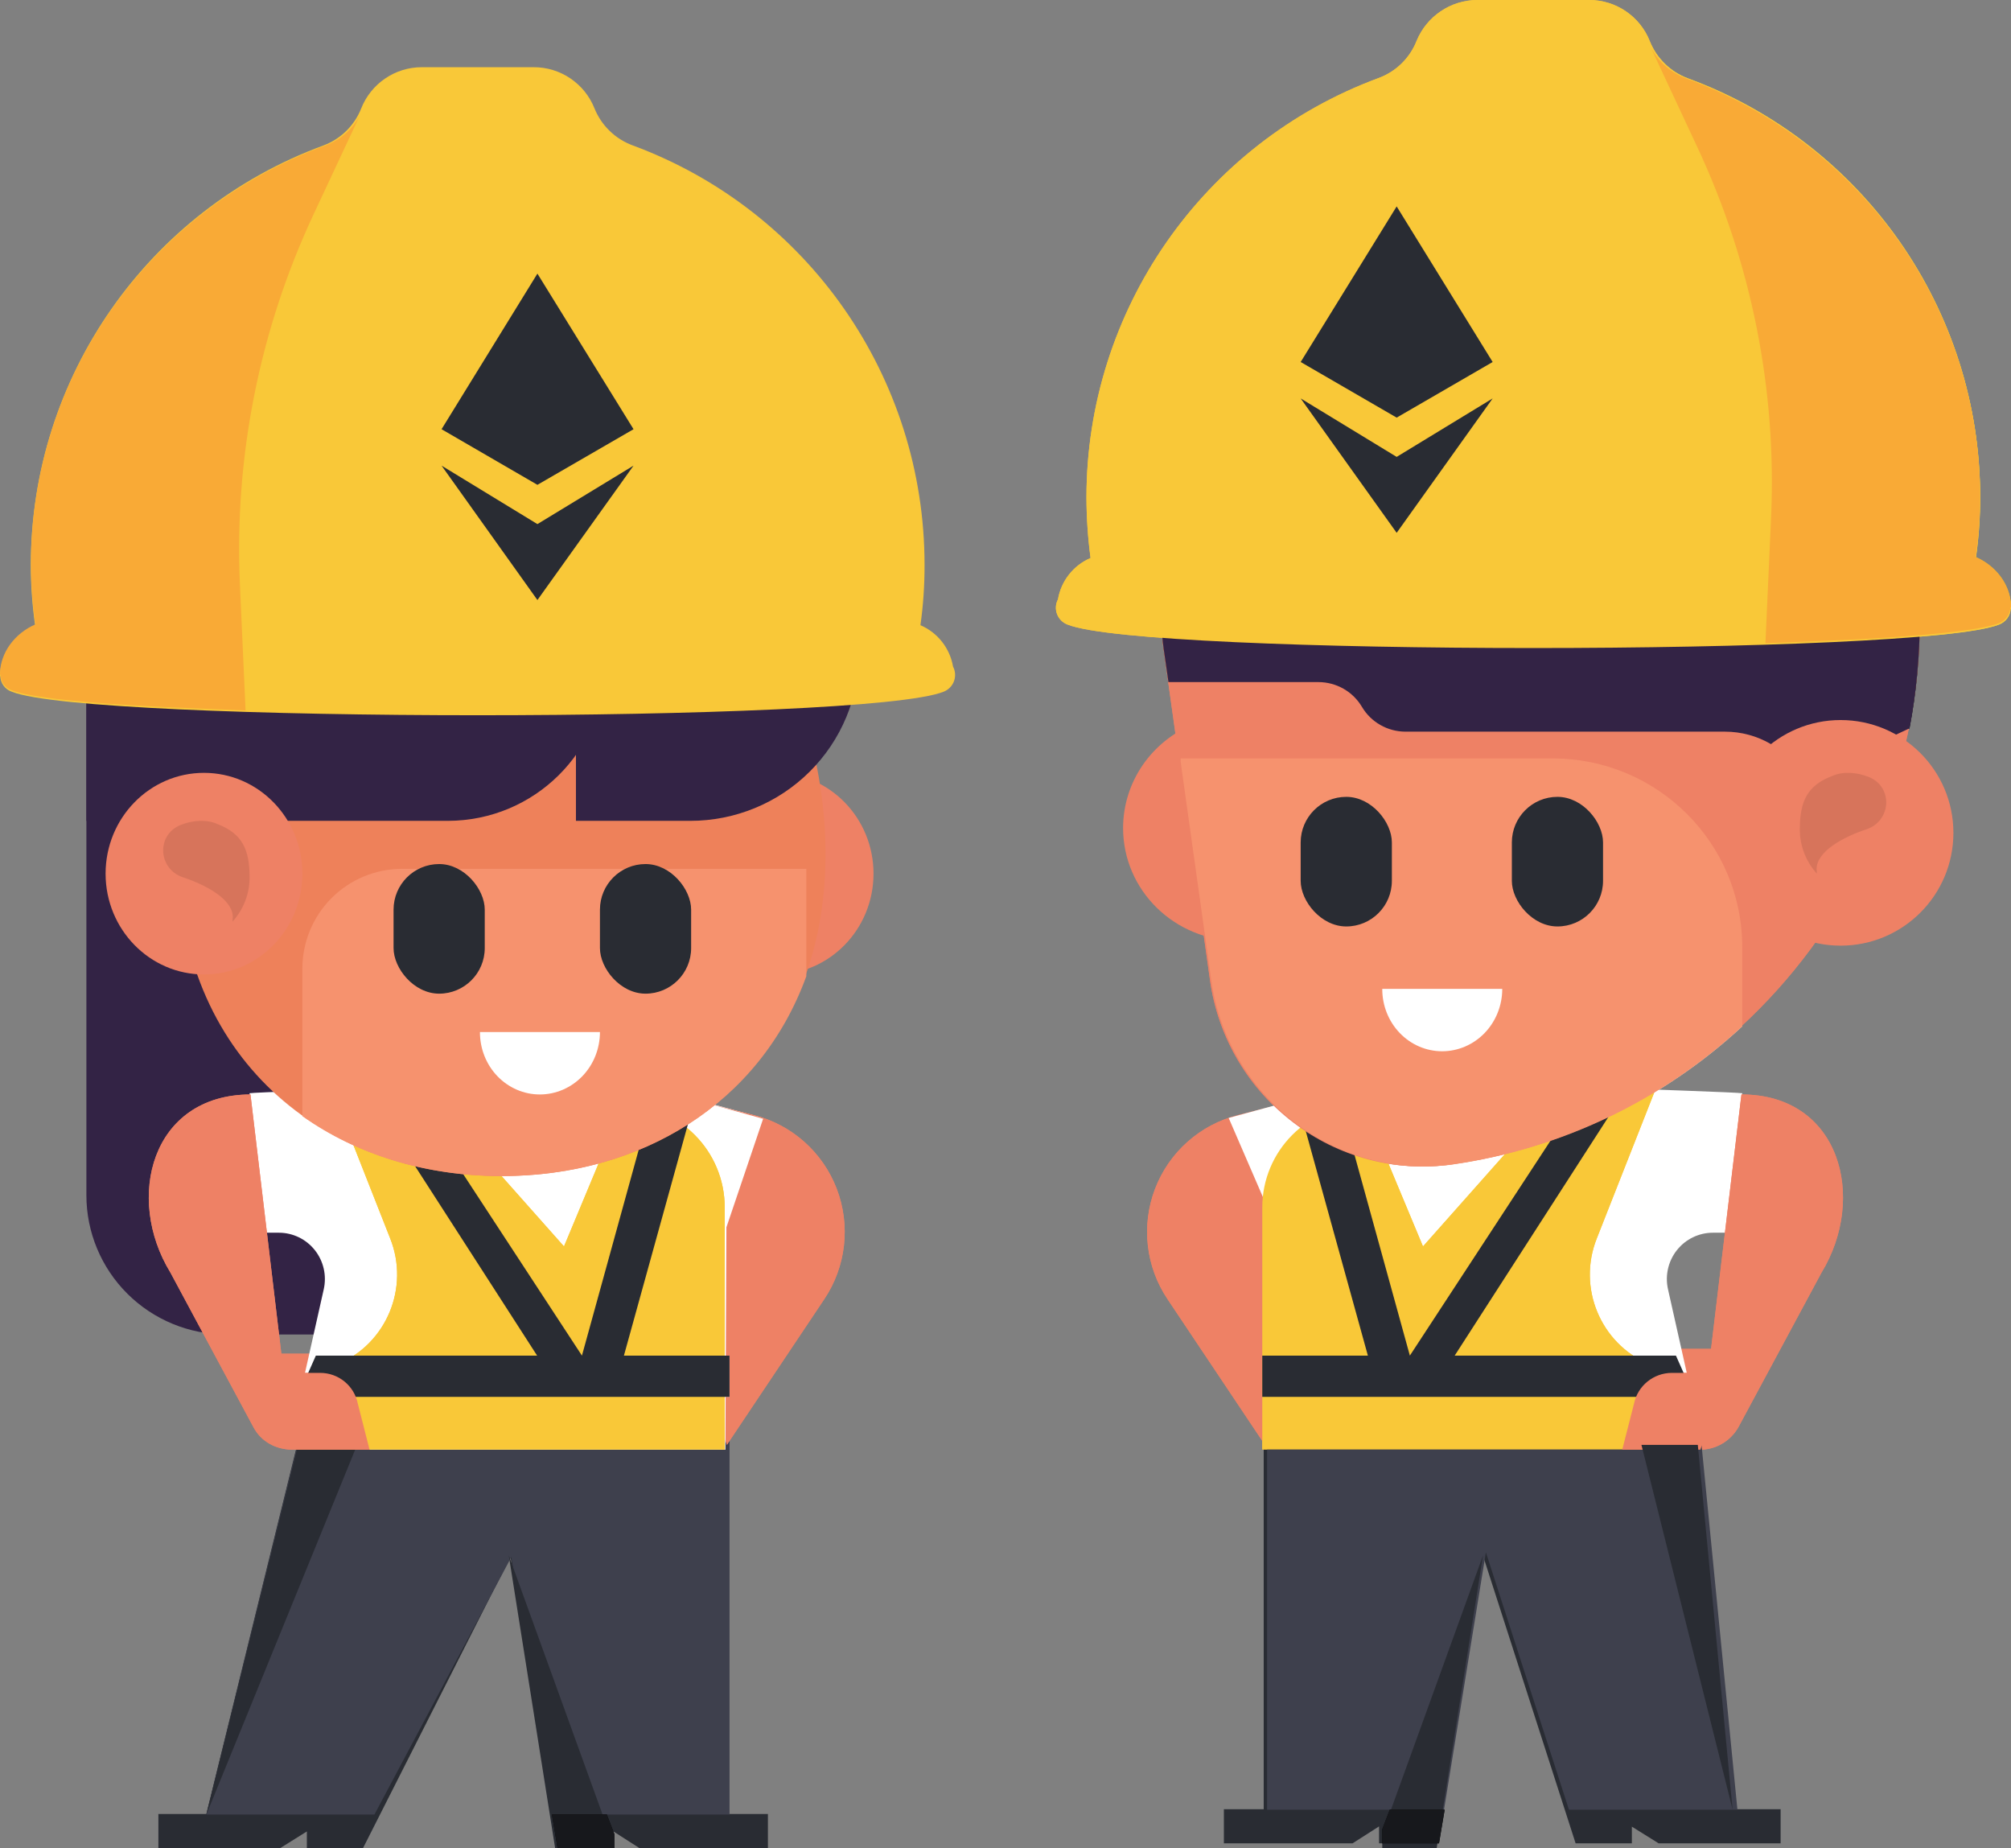 <?xml version="1.0" encoding="UTF-8"?>
<svg width="419px" height="385px" viewBox="0 0 419 385" version="1.1" xmlns="http://www.w3.org/2000/svg" xmlns:xlink="http://www.w3.org/1999/xlink">
    <rect x="0" y="0" width="419" height="385" fill="#808080" stroke="none"/>
    <!-- Generator: Sketch 51.3 (57544) - http://www.bohemiancoding.com/sketch -->
    <title>Asset 1</title>
    <desc>Created with Sketch.</desc>
    <defs></defs>
    <g id="Page-1" stroke="none" stroke-width="1" fill="none" fill-rule="evenodd">
        <g id="Buidler-Web-v2" transform="translate(-896, -323)">
            <g id="Asset-1" transform="translate(896, 323)">
                <polygon id="Shape" fill="#292C33" fill-rule="nonzero" points="33 377.896 33 385 58.379 385 63.935 381.528 63.935 385 75.636 385 106.358 324.319 116.188 385 127.729 385 127.729 381.475 133.232 385 160 385 160 377.896 151.719 377.896 151.719 256 61.638 302.098 42.991 377.896"></polygon>
                <polygon id="Shape" fill="#3E404D" fill-rule="nonzero" points="43 378 78.019 378 106.531 324.378 115.235 378 152 378 152 256 61.693 302.138"></polygon>
                <polygon id="Shape" fill="#292C33" fill-rule="nonzero" points="106 324 106 324 115.663 385 127 385 127 382.014"></polygon>
                <polygon id="Shape" fill="#010101" fill-rule="nonzero" points="115 378 116.177 385 128 385 128 382.074 126.424 378"></polygon>
                <polyline id="Shape" fill="#292C33" fill-rule="nonzero" points="43 378 74 302 61.845 302 43 378"></polyline>
                <polygon id="Shape" fill="#17181C" fill-rule="nonzero" points="115 378 116.177 385 128 385 128 382.074 126.424 378"></polygon>
                <polygon id="Shape" fill="#EE8165" fill-rule="nonzero" points="57 282 69 282 69 291.314 57 297"></polygon>
                <path d="M145,278 L47.134,278 C39.407,278.001 31.996,274.944 26.532,269.502 C21.068,264.059 17.999,256.677 18,248.98 L18,129 L145,129 L145,278 Z" id="Shape" fill="#332345" fill-rule="nonzero"></path>
                <path d="M151.441,301 L171.7,270.706 C176.282,263.917 177.268,255.313 174.342,247.659 C171.415,240.005 164.945,234.265 157.009,232.281 L128,225 L151.441,301 Z" id="Shape" fill="#EE8165" fill-rule="nonzero"></path>
                <polygon id="Shape" fill="#FFFFFF" fill-rule="nonzero" points="130 225 159 232.895 151.203 251"></polygon>
                <path d="M151.441,301 L171.7,270.706 C176.282,263.917 177.268,255.313 174.342,247.659 C171.415,240.005 164.945,234.265 157.009,232.281 L128,225 L151.441,301 Z" id="Shape" fill="#EE8165" fill-rule="nonzero"></path>
                <polygon id="Shape" fill="#EE8165" fill-rule="nonzero" points="57 282 69 282 69 291.314 57 297"></polygon>
                <path d="M58.096,256.801 L52.749,256.801 C52.481,256.747 52,227.744 52,227.744 C53.283,227.421 129.911,225 129.911,225 L159,233.071 L151.353,255.671 L151.139,302 L60.984,302 C60.984,302 60.823,300.87 60.716,298.61 L67.454,268.585 C68.1,265.722 67.415,262.719 65.594,260.426 C63.773,258.133 61.013,256.798 58.096,256.801 Z" id="Shape" fill="#FFFFFF" fill-rule="nonzero"></path>
                <path d="M35.509,265.107 L52.82,297.335 C54.456,300.391 57.57,302 61,302 L52.186,228 C31.498,228.054 26.009,249.61 35.509,265.107 Z" id="Shape" fill="#EE8165" fill-rule="nonzero"></path>
                <path d="M61,302 L64.685,286.632 L70.454,284.161 C80.549,279.864 85.369,268.23 81.297,257.992 L69.065,226.934 L86.745,225 L117.51,259.658 L129.795,230.212 C141.503,230.221 150.991,239.767 151,251.544 L151,301.946 L61,301.946 L61,302 Z" id="Shape" fill="#F9C838" fill-rule="nonzero"></path>
                <polygon id="Shape" fill="#FFFFFF" fill-rule="nonzero" points="65.81 282.403 111.911 282.403 74.934 225 83.682 225 121.249 282.403 137.081 225 145.882 225 129.996 282.403 152 282.403 152 291 62 291"></polygon>
                <path d="M55,286 L66.708,286 C70.52,285.997 73.804,288.676 74.55,292.4 L77,302 L60.772,302 L55,286 Z" id="Shape" fill="#EE8165" fill-rule="nonzero"></path>
                <path d="M35.509,265.107 L52.82,297.335 C54.456,300.391 57.57,302 61,302 L52.186,228 C31.498,228.054 26.009,249.61 35.509,265.107 Z" id="Shape" fill="#EE8165" fill-rule="nonzero"></path>
                <path d="M61,302 L64.685,286.632 L70.454,284.161 C80.549,279.864 85.369,268.23 81.297,257.992 L69.065,226.934 L86.745,225 L117.51,259.658 L129.795,230.212 C141.503,230.221 150.991,239.767 151,251.544 L151,301.946 L61,301.946 L61,302 Z" id="Shape" fill="#F9C838" fill-rule="nonzero"></path>
                <polygon id="Shape" fill="#292C33" fill-rule="nonzero" points="65.81 282.403 111.911 282.403 74.934 225 83.682 225 121.249 282.403 137.081 225 145.882 225 129.996 282.403 152 282.403 152 291 62 291"></polygon>
                <path d="M55,286 L66.708,286 C70.52,285.997 73.804,288.676 74.55,292.4 L77,302 L60.772,302 L55,286 Z" id="Shape" fill="#EE8165" fill-rule="nonzero"></path>
                <path d="M161.5,203 C172.823,203 182,193.598 182,182 C182,170.402 172.823,161 161.5,161 C150.177,161 141,170.402 141,182 C141,193.598 150.177,203 161.5,203 Z" id="Shape" fill="#EE8165" fill-rule="nonzero"></path>
                <path d="M172,177.909 C172,220.142 141.775,245 104.5,245 C67.225,245 37,220.142 37,177.909 C37,135.676 67.225,92 104.5,92 C141.775,92 172,135.623 172,177.909 Z" id="Shape" fill="#EE815A" fill-rule="nonzero"></path>
                <path d="M168,181 L83.775,181 C78.263,180.996 72.977,183.187 69.08,187.091 C65.183,190.996 62.996,196.292 63,201.813 L63,232.523 C74.488,240.644 88.874,245 104.495,245 C133.537,245 158.337,229.941 168,203.373 L168,181 Z" id="Shape" fill="#F6926E" fill-rule="nonzero"></path>
                <path d="M93.315,171 L18,171 L18,118 L126,138.581 C125.97,156.474 111.354,170.971 93.315,171 Z" id="Shape" fill="#332345" fill-rule="nonzero"></path>
                <path d="M143.792,171 L120,171 L120,136 L179,136 C179.008,145.285 175.302,154.192 168.697,160.758 C162.093,167.324 153.132,171.008 143.792,171 Z" id="Shape" fill="#332345" fill-rule="nonzero"></path>
                <path d="M0.053,140.838 C0.094,142.324 1.054,143.626 2.46,144.103 C18.718,150.632 180.333,150.632 196.591,144.103 C197.591,143.721 198.38,142.929 198.759,141.926 C199.137,140.923 199.068,139.807 198.569,138.858 C197.911,135.02 195.354,131.777 191.777,130.242 C192.361,126.075 192.646,121.872 192.633,117.665 C192.643,78.652 168.351,43.767 131.773,30.27 C128.171,28.927 125.298,26.13 123.858,22.563 C121.789,17.377 116.764,13.982 111.184,14 L87.867,14 C82.291,14.007 77.286,17.424 75.246,22.617 C73.821,26.194 70.943,28.997 67.331,30.323 C30.741,43.815 6.43,78.696 6.418,117.719 C6.422,121.945 6.726,126.166 7.327,130.349 C3.155,132.168 0,136.182 0,140.838 L0.053,140.838 Z" id="Shape" fill="#F9C838" fill-rule="nonzero"></path>
                <polygon id="Shape" fill="#292C33" fill-rule="nonzero" points="92 89.413 111.973 101 132 89.413 111.973 57"></polygon>
                <polygon id="Shape" fill="#292C33" fill-rule="nonzero" points="92 97 111.973 125 132 97 111.973 109.181"></polygon>
                <path d="M2.421,143.785 C6.241,145.332 18.185,146.506 34.433,147.306 L51.166,148 L49.982,121.642 C48.812,95.188 54.051,68.841 65.262,44.809 L75,24 C73.45,26.952 70.839,29.218 67.683,30.349 C30.899,43.824 6.468,78.592 6.456,117.48 C6.461,121.694 6.766,125.902 7.371,130.072 C3.174,131.886 0,135.888 0,140.53 L0.108,140.53 C0.1,141.993 1.029,143.3 2.421,143.785 Z" id="Shape" fill="#F9AA36" fill-rule="nonzero"></path>
                <path d="M42.5,203 C53.823,203 63,193.598 63,182 C63,170.402 53.823,161 42.5,161 C31.177,161 22,170.402 22,182 C22,193.598 31.177,203 42.5,203 Z" id="Shape" fill="#EE8165" fill-rule="nonzero"></path>
                <rect id="Rectangle-path" fill="#292C33" fill-rule="nonzero" x="82" y="180" width="19" height="27" rx="9.5"></rect>
                <rect id="Rectangle-path" fill="#292C33" fill-rule="nonzero" x="125" y="180" width="19" height="27" rx="9.5"></rect>
                <path d="M95.449,193 C96.869,193.021 98.161,192.181 98.718,190.875 C99.276,189.569 98.99,188.055 97.993,187.044 C96.996,186.032 95.487,185.723 94.173,186.262 C92.859,186.8 92,188.079 92,189.5 C91.993,190.421 92.353,191.308 92.999,191.964 C93.646,192.62 94.527,192.993 95.449,193 Z" id="Shape"></path>
                <path d="M140.449,193 C141.869,193.021 143.161,192.181 143.718,190.875 C144.276,189.569 143.99,188.055 142.993,187.044 C141.996,186.032 140.487,185.723 139.173,186.262 C137.859,186.8 137,188.079 137,189.5 C136.993,190.421 137.353,191.308 137.999,191.964 C138.646,192.62 139.527,192.993 140.449,193 Z" id="Shape"></path>
                <path d="M112.474,228 C115.796,228.001 118.983,226.632 121.333,224.194 C123.682,221.756 125.001,218.448 125,215 L100,215 C99.986,218.443 101.294,221.75 103.635,224.189 C105.976,226.629 109.156,228 112.474,228 Z" id="Shape" fill="#FFFFFF" fill-rule="nonzero"></path>
                <polygon id="Shape" fill="#EE8165" fill-rule="nonzero" points="358 296 346 290.314 346 281 358 281"></polygon>
                <path d="M404,177.576 C403.784,175.592 403.567,173.812 401.459,174.016 C398.702,174.321 395.89,175.186 395.133,178.237 C394.538,180.525 395.998,181.949 398.269,182 C401.567,182 403.189,179.966 404,177.576 Z" id="Shape" fill="#DC5F7C" fill-rule="nonzero"></path>
                <path d="M287,225 L257.991,232.281 C250.055,234.265 243.585,240.005 240.658,247.659 C237.732,255.313 238.718,263.917 243.3,270.706 L263.559,301 L287,225 Z" id="Shape" fill="#EE8165" fill-rule="nonzero"></path>
                <polygon id="Shape" fill="#EE8165" fill-rule="nonzero" points="358 296 346 290.314 346 281 358 281"></polygon>
                <path d="M356.904,256.801 L362.251,256.801 C362.519,256.747 363,227.744 363,227.744 C361.717,227.421 285.089,225 285.089,225 L256,233.071 L263.647,255.671 L263.861,302 L354.006,302 C354.006,302 354.166,300.87 354.273,298.61 L347.536,268.585 C346.889,265.72 347.575,262.715 349.399,260.422 C351.222,258.128 353.985,256.795 356.904,256.801 Z" id="Shape" fill="#FFFFFF" fill-rule="nonzero"></path>
                <path d="M362.835,228 L354,301.997 C357.365,302.079 360.506,300.29 362.191,297.332 L379.523,265.106 C388.993,249.556 383.444,228 362.835,228 Z" id="Shape" fill="#EE8165" fill-rule="nonzero"></path>
                <polygon id="Shape" fill="#292C33" fill-rule="nonzero" points="361.001 376.896 353.549 301.098 263.297 255 263.297 376.896 255 376.896 255 384 281.819 384 287.332 380.475 287.332 384 298.895 384 308.744 323.319 328.283 384 340.006 384 340.006 380.528 345.573 384 371 384 371 376.896"></polygon>
                <path d="M353,302 L349.304,286.632 L343.536,284.161 C333.443,279.864 328.623,268.23 332.695,257.992 L344.925,226.934 L327.248,225 L296.486,259.658 L284.202,230.212 C272.496,230.221 263.009,239.767 263,251.544 L263,301.946 L352.989,301.946 L353,302 Z" id="Shape" fill="#F9C838" fill-rule="nonzero"></path>
                <polygon id="Shape" fill="#FFFFFF" fill-rule="nonzero" points="349.19 282.403 303.089 282.403 340.066 225 331.318 225 293.751 282.403 277.919 225 269.118 225 285.004 282.403 263 282.403 263 291 353 291"></polygon>
                <path d="M354.268,302 L338,302 L340.457,292.4 C341.223,288.688 344.503,286.018 348.318,286 L360,286 L354.268,302 Z" id="Shape" fill="#EE8165" fill-rule="nonzero"></path>
                <path d="M302.615,242.544 C278.27,246.069 255.535,228.764 252.103,204.141 L242.451,135.346 C238.966,110.723 256.071,87.702 280.362,84.23 L348.354,74.456 C372.699,70.931 395.434,88.236 398.866,112.859 C407.66,175.298 364.334,233.678 302.615,242.544 Z" id="Shape" fill="#EE8165" fill-rule="nonzero"></path>
                <path d="M242,129 C242.011,131.012 242.155,133.021 242.429,135.015 L243.448,142.094 L274.704,142.094 C278.432,142.102 281.878,144.065 283.765,147.256 C285.653,150.448 289.098,152.411 292.826,152.419 L359.414,152.419 C366.242,152.425 372.535,156.088 375.874,162 L397.855,151.727 C399.275,144.251 399.993,136.661 400,129.053 L242,129.053 L242,129 Z" id="Shape" fill="#010101" fill-rule="nonzero"></path>
                <path d="M246,158.746 L252.375,204.223 C255.857,228.801 278.571,246.022 302.839,242.556 C325.362,239.286 346.348,229.262 363,213.82 L363,197.293 C363,175.592 345.323,158 323.518,158 L246,158 L246,158.746 Z" id="Shape" fill="#F7DFC6" fill-rule="nonzero"></path>
                <path d="M356,27.01 C366.804,32.839 371.336,42.785 374.13,53.907 C375.078,57.704 376.87,60.858 381.244,59.789 C385.83,58.666 385.25,54.87 384.459,51.233 C381.192,36.635 370.072,26.636 356,27.01 Z" id="Shape" fill="#F9C838" fill-rule="nonzero"></path>
                <path d="M242,130 L242,131 C242.05,130.668 242.05,130.332 242,130 Z" id="Shape" fill="#EE8165" fill-rule="nonzero"></path>
                <path d="M282.5,195 C279.98,195.003 277.562,193.985 275.779,192.172 C273.997,190.358 272.997,187.897 273,185.332 L273,171.668 C273,166.328 277.253,162 282.5,162 C287.747,162 292,166.328 292,171.668 L292,185.332 C292.003,187.897 291.003,190.358 289.221,192.172 C287.438,193.985 285.02,195.003 282.5,195 Z" id="Shape" fill="#010101" fill-rule="nonzero"></path>
                <path d="M322.5,195 C319.98,195.003 317.562,193.985 315.779,192.172 C313.997,190.358 312.997,187.897 313,185.332 L313,171.668 C313,166.328 317.253,162 322.5,162 C327.747,162 332,166.328 332,171.668 L332,185.332 C332.003,187.897 331.003,190.358 329.221,192.172 C327.438,193.985 325.02,195.003 322.5,195 Z" id="Shape" fill="#010101" fill-rule="nonzero"></path>
                <path d="M302.474,217 C305.796,217.001 308.983,215.632 311.333,213.194 C313.682,210.756 315.001,207.448 315,204 L290.001,204 C289.969,207.448 291.272,210.765 293.616,213.209 C295.961,215.652 299.151,217.018 302.474,217 Z" id="Shape" fill="#010101" fill-rule="nonzero"></path>
                <path d="M419,126.788 C419,122.134 415.845,118.122 411.674,116.303 C412.275,112.121 412.579,107.902 412.583,103.677 C412.602,64.66 388.281,29.777 351.673,16.317 C348.07,14.975 345.198,12.179 343.758,8.613 C341.718,3.422 336.713,0.006 331.138,0 L307.822,0 C302.25,0.014 297.238,3.396 295.137,8.56 C293.713,12.136 290.835,14.937 287.223,16.263 C250.647,29.786 226.362,64.669 226.367,103.677 C226.38,107.882 226.666,112.082 227.222,116.249 C223.643,117.78 221.085,121.024 220.431,124.862 C219.932,125.81 219.863,126.927 220.241,127.929 C220.62,128.931 221.409,129.723 222.409,130.105 C238.666,136.632 400.272,136.632 416.529,130.105 C417.902,129.583 418.843,128.307 418.936,126.842 L418.989,126.842 L419,126.788 Z" id="Shape" fill="#F9C838" fill-rule="nonzero"></path>
                <path d="M418.892,126.48 L419,126.48 C419,121.84 415.826,117.84 411.629,116.027 C412.234,111.858 412.539,107.652 412.544,103.44 C412.532,64.568 388.101,29.816 351.317,16.347 C348.182,15.181 345.582,12.925 344,10 L353.738,30.853 C364.949,54.875 370.188,81.211 369.018,107.653 L367.834,134 L384.567,133.307 C400.761,132.507 412.705,131.333 416.579,129.787 C417.909,129.195 418.799,127.922 418.892,126.48 Z" id="Shape" fill="#E6C00C" fill-rule="nonzero"></path>
                <path d="M287,225 L257.991,232.281 C250.055,234.265 243.585,240.005 240.658,247.659 C237.732,255.313 238.718,263.917 243.3,270.706 L263.559,301 L287,225 Z" id="Shape" fill="#EE8165" fill-rule="nonzero"></path>
                <polygon id="Shape" fill="#FFFFFF" fill-rule="nonzero" points="285 225 256 232.895 263.836 251"></polygon>
                <path d="M362.835,228 L354,301.997 C357.365,302.079 360.506,300.29 362.191,297.332 L379.523,265.106 C388.993,249.556 383.444,228 362.835,228 Z" id="Shape" fill="#EE8165" fill-rule="nonzero"></path>
                <polygon id="Shape" fill="#3E404D" fill-rule="nonzero" points="362 377 326.897 377 309.59 323.378 300.864 377 264 377 264 255 354.536 301.138"></polygon>
                <path d="M353,302 L349.304,286.632 L343.536,284.161 C333.443,279.864 328.623,268.23 332.695,257.992 L344.925,226.934 L327.248,225 L296.486,259.658 L284.202,230.212 C272.496,230.221 263.009,239.767 263,251.544 L263,301.946 L352.989,301.946 L353,302 Z" id="Shape" fill="#F9C838" fill-rule="nonzero"></path>
                <polygon id="Shape" fill="#292C33" fill-rule="nonzero" points="349.19 282.403 303.089 282.403 340.066 225 331.318 225 293.751 282.403 277.919 225 269.118 225 285.004 282.403 263 282.403 263 291 353 291"></polygon>
                <path d="M354.268,302 L338,302 L340.457,292.4 C341.223,288.688 344.503,286.018 348.318,286 L360,286 L354.268,302 Z" id="Shape" fill="#EE8165" fill-rule="nonzero"></path>
                <path d="M258,196 C267.707,196 276.458,190.274 280.172,181.493 C283.887,172.712 281.834,162.604 274.97,155.884 C268.106,149.163 257.783,147.152 248.815,150.789 C239.847,154.427 234,162.996 234,172.5 C234,185.479 244.745,196 258,196 Z" id="Shape" fill="#EE8165" fill-rule="nonzero"></path>
                <path d="M302.615,242.544 C278.27,246.069 255.535,228.764 252.103,204.141 L242.451,135.346 C238.966,110.723 256.071,87.702 280.362,84.23 L348.354,74.456 C372.699,70.931 395.434,88.236 398.866,112.859 C407.66,175.298 364.334,233.678 302.615,242.544 Z" id="Shape" fill="#EE8165" fill-rule="nonzero"></path>
                <path d="M242,129 C242.011,131.012 242.155,133.021 242.429,135.015 L243.448,142.094 L274.704,142.094 C278.432,142.102 281.878,144.065 283.765,147.256 C285.653,150.448 289.098,152.411 292.826,152.419 L359.414,152.419 C366.242,152.425 372.535,156.088 375.874,162 L397.855,151.727 C399.275,144.251 399.993,136.661 400,129.053 L242,129.053 L242,129 Z" id="Shape" fill="#332345" fill-rule="nonzero"></path>
                <path d="M246,158.746 L252.375,204.223 C255.857,228.801 278.571,246.022 302.839,242.556 C325.362,239.286 346.348,229.262 363,213.82 L363,197.293 C363,175.592 345.323,158 323.518,158 L246,158 L246,158.746 Z" id="Shape" fill="#F6926E" fill-rule="nonzero"></path>
                <path d="M383.5,197 C396.481,197 407,186.478 407,173.5 C407,160.522 396.481,150 383.5,150 C370.519,150 360,160.522 360,173.5 C360,186.478 370.524,197 383.5,197 Z" id="Shape" fill="#EE8165" fill-rule="nonzero"></path>
                <path d="M388.866,172.764 C394.076,171.044 394.476,163.948 389.413,161.881 C386.837,160.829 383.945,160.687 381.807,161.629 C376.504,163.627 375,166.957 375,172.848 C375.007,176.21 376.268,179.457 378.554,182 C378.554,181.684 378.499,181.369 378.499,181.053 C378.488,177.366 384.049,174.357 388.866,172.764 Z" id="Shape" fill="#000000" fill-rule="nonzero" opacity="0.1"></path>
                <path d="M38.133,182.764 C32.927,181.044 32.522,173.948 37.586,171.881 C40.167,170.829 43.054,170.687 45.198,171.629 C50.502,173.627 52,176.957 52,182.848 C51.993,186.21 50.731,189.457 48.446,192 C48.446,191.684 48.5,191.369 48.5,191.053 C48.511,187.366 42.956,184.357 38.133,182.764 Z" id="Shape" fill="#000000" fill-rule="nonzero" opacity="0.1"></path>
                <path d="M419,126.788 C419,122.134 415.845,118.122 411.674,116.303 C412.275,112.121 412.579,107.902 412.583,103.677 C412.602,64.66 388.281,29.777 351.673,16.317 C348.07,14.975 345.198,12.179 343.758,8.613 C341.718,3.422 336.713,0.006 331.138,0 L307.822,0 C302.25,0.014 297.238,3.396 295.137,8.56 C293.713,12.136 290.835,14.937 287.223,16.263 C250.647,29.786 226.362,64.669 226.367,103.677 C226.38,107.882 226.666,112.082 227.222,116.249 C223.643,117.78 221.085,121.024 220.431,124.862 C219.932,125.81 219.863,126.927 220.241,127.929 C220.62,128.931 221.409,129.723 222.409,130.105 C238.666,136.632 400.272,136.632 416.529,130.105 C417.902,129.583 418.843,128.307 418.936,126.842 L418.989,126.842 L419,126.788 Z" id="Shape" fill="#F9C838" fill-rule="nonzero"></path>
                <polygon id="Shape" fill="#292C33" fill-rule="nonzero" points="291 43 271 75.413 291 87 311 75.413"></polygon>
                <polygon id="Shape" fill="#292C33" fill-rule="nonzero" points="291 95.181 271 83 291 111 311 83"></polygon>
                <path d="M418.892,126.48 L419,126.48 C419,121.84 415.826,117.84 411.629,116.027 C412.234,111.858 412.539,107.652 412.544,103.44 C412.532,64.568 388.101,29.816 351.317,16.347 C348.182,15.181 345.582,12.925 344,10 L353.738,30.853 C364.949,54.875 370.188,81.211 369.018,107.653 L367.834,134 L384.567,133.307 C400.761,132.507 412.705,131.333 416.579,129.787 C417.909,129.195 418.799,127.922 418.892,126.48 Z" id="Shape" fill="#F9AA36" fill-rule="nonzero"></path>
                <path d="M300.474,219 C303.796,219.001 306.983,217.632 309.333,215.194 C311.682,212.756 313.001,209.448 313,206 L288,206 C287.986,209.443 289.294,212.75 291.635,215.189 C293.976,217.629 297.156,219 300.474,219 Z" id="Shape" fill="#FFFFFF" fill-rule="nonzero"></path>
                <rect id="Rectangle-path" fill="#292C33" fill-rule="nonzero" x="271" y="166" width="19" height="27" rx="9.5"></rect>
                <rect id="Rectangle-path" fill="#292C33" fill-rule="nonzero" x="315" y="166" width="19" height="27" rx="9.5"></rect>
                <polygon id="Shape" fill="#292C33" fill-rule="nonzero" points="309 324 309 324 299.34 385 288 385 288 382.014"></polygon>
                <polygon id="Shape" fill="#010101" fill-rule="nonzero" points="301 377 299.823 384 288 384 288 381.074 289.571 377"></polygon>
                <polyline id="Shape" fill="#292C33" fill-rule="nonzero" points="361 377 342 301 353.745 301 361 377"></polyline>
                <polygon id="Shape" fill="#17181C" fill-rule="nonzero" points="301 377 299.823 384 288 384 288 381.074 289.571 377"></polygon>
            </g>
        </g>
    </g>
</svg>